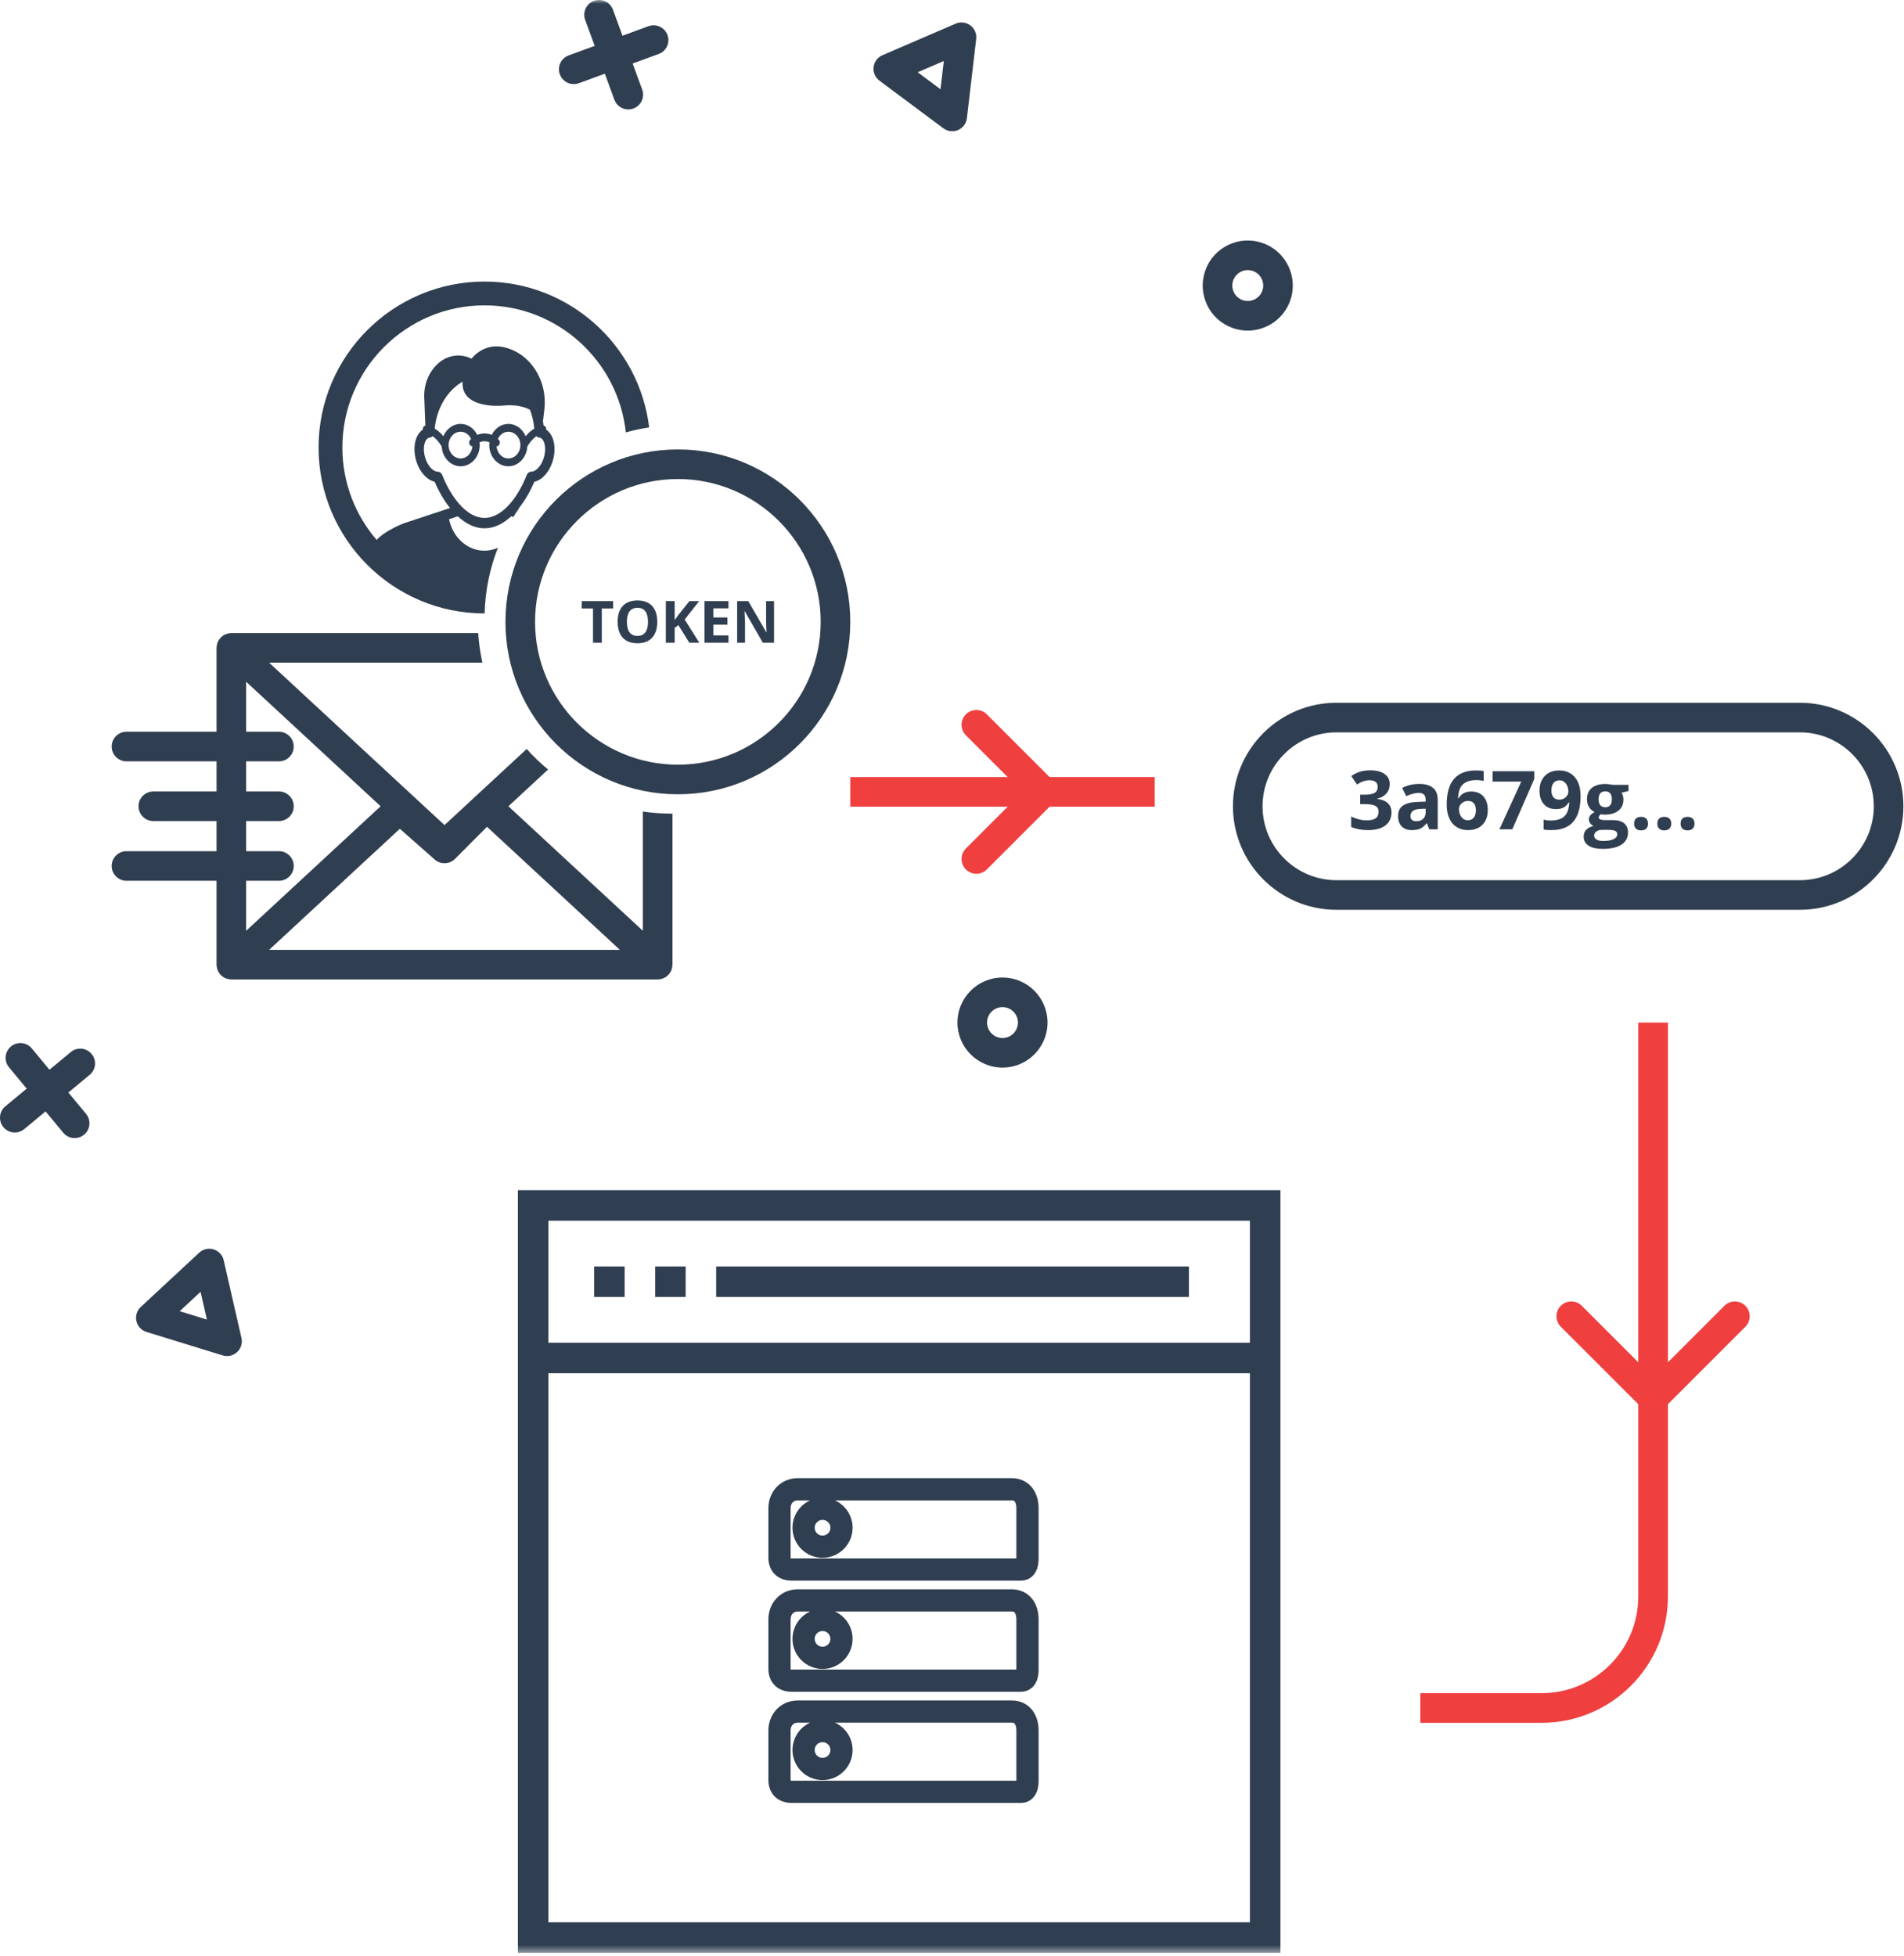 <?xml version="1.0" encoding="UTF-8"?>
<svg width="257px" height="264px" viewBox="0 0 257 264" version="1.1" xmlns="http://www.w3.org/2000/svg" xmlns:xlink="http://www.w3.org/1999/xlink">
    <!-- Generator: Sketch 53.2 (72643) - https://sketchapp.com -->
    <title>Page 1 Copy 5</title>
    <desc>Created with Sketch.</desc>
    <defs>
        <polygon id="path-1" points="1.98951966e-13 263.559 256.917 263.559 256.917 8.52651283e-14 1.98951966e-13 8.52651283e-14"></polygon>
    </defs>
    <g id="Empty-screen-first-screen" stroke="none" stroke-width="1" fill="none" fill-rule="evenodd">
        <g id="new" transform="translate(-992, -770)">
            <g id="Page-1-Copy-5" transform="translate(991, 770)">
                <path d="M181.395,98.842 C175.894,98.842 171.417,103.318 171.417,108.819 C171.417,114.32 175.894,118.795 181.395,118.795 L243.947,118.795 C249.448,118.795 253.923,114.32 253.923,108.819 C253.923,103.318 249.448,98.842 243.947,98.842 L181.395,98.842 Z M243.947,122.79 L181.395,122.79 C173.691,122.79 167.423,116.523 167.423,108.819 C167.423,101.114 173.691,94.847 181.395,94.847 L243.947,94.847 C251.651,94.847 257.917,101.114 257.917,108.819 C257.917,116.523 251.651,122.79 243.947,122.79 L243.947,122.79 Z" id="Fill-5" fill="#303E51"></path>
                <mask id="mask-2" fill="white">
                    <use xlink:href="#path-1"></use>
                </mask>
                <g id="Clip-8"></g>
                <polygon id="Fill-7" fill="#EF3F3F" mask="url(#mask-2)" points="115.77 108.876 156.863 108.876 156.863 104.876 115.77 104.876"></polygon>
                <path d="M132.792,117.927 C132.28,117.927 131.768,117.732 131.377,117.341 C130.596,116.56 130.596,115.294 131.377,114.513 L139.014,106.876 L131.377,99.24 C130.596,98.459 130.596,97.192 131.377,96.411 C132.159,95.63 133.424,95.63 134.206,96.411 L144.671,106.876 L134.206,117.341 C133.815,117.732 133.304,117.927 132.792,117.927" id="Fill-9" fill="#EF3F3F" mask="url(#mask-2)"></path>
                <path d="M224.133,190.689 C223.621,190.689 223.11,190.494 222.719,190.103 L211.677,179.062 C210.896,178.281 210.896,177.015 211.677,176.234 C212.458,175.453 213.724,175.453 214.505,176.234 L224.133,185.861 L233.76,176.234 C234.541,175.453 235.807,175.453 236.588,176.234 C237.369,177.015 237.369,178.281 236.588,179.062 L225.547,190.103 C225.156,190.494 224.645,190.689 224.133,190.689" id="Fill-10" fill="#EF3F3F" mask="url(#mask-2)"></path>
                <path d="M173.268,39.908 L173.278,39.908 L173.268,39.908 Z M169.418,36.454 C169.114,36.454 168.809,36.522 168.525,36.657 C168.022,36.896 167.642,37.317 167.456,37.842 C167.269,38.367 167.298,38.933 167.537,39.436 C167.776,39.939 168.197,40.319 168.722,40.506 C169.806,40.89 170.999,40.322 171.386,39.239 C171.771,38.155 171.203,36.96 170.119,36.575 C169.89,36.494 169.654,36.454 169.418,36.454 L169.418,36.454 Z M169.414,44.621 C168.741,44.621 168.055,44.508 167.384,44.269 C165.854,43.725 164.626,42.618 163.929,41.152 C163.232,39.684 163.147,38.034 163.692,36.503 C164.235,34.973 165.342,33.747 166.809,33.049 C168.276,32.352 169.926,32.266 171.456,32.811 C174.616,33.934 176.273,37.418 175.15,40.576 L175.15,40.577 C174.265,43.065 171.915,44.621 169.414,44.621 L169.414,44.621 Z" id="Fill-11" fill="#303E51" mask="url(#mask-2)"></path>
                <path d="M136.316,135.924 C135.167,135.924 134.231,136.86 134.231,138.009 C134.231,139.159 135.167,140.095 136.316,140.095 C137.466,140.095 138.402,139.159 138.402,138.009 C138.402,136.86 137.466,135.924 136.316,135.924 M136.316,144.09 C132.963,144.09 130.237,141.362 130.237,138.009 C130.237,134.657 132.963,131.929 136.316,131.929 C139.669,131.929 142.396,134.657 142.396,138.009 C142.396,141.362 139.669,144.09 136.316,144.09" id="Fill-12" fill="#303E51" mask="url(#mask-2)"></path>
                <path d="M25.256,176.965 L28.926,178.096 L28.07,174.352 L25.256,176.965 Z M31.644,183.02 C31.447,183.02 31.249,182.991 31.056,182.932 L20.774,179.765 C20.092,179.555 19.573,178.996 19.414,178.301 C19.255,177.606 19.48,176.877 20.002,176.392 L27.887,169.069 C28.409,168.583 29.153,168.413 29.834,168.624 C30.517,168.834 31.034,169.393 31.193,170.088 L33.591,180.577 C33.75,181.274 33.526,182.001 33.003,182.486 C32.628,182.834 32.141,183.02 31.644,183.02 L31.644,183.02 Z" id="Fill-13" fill="#303E51" mask="url(#mask-2)"></path>
                <path d="M124.868,9.752 L127.947,12.046 L128.395,8.232 L124.868,9.752 Z M129.528,17.713 C129.105,17.713 128.685,17.578 128.335,17.317 L119.707,10.888 C119.135,10.462 118.833,9.763 118.917,9.054 C119,8.345 119.455,7.734 120.11,7.452 L129.992,3.194 C130.645,2.912 131.403,3.001 131.975,3.427 C132.548,3.854 132.849,4.553 132.765,5.262 L131.512,15.948 C131.429,16.657 130.973,17.268 130.318,17.55 C130.064,17.659 129.796,17.713 129.528,17.713 L129.528,17.713 Z" id="Fill-14" fill="#303E51" mask="url(#mask-2)"></path>
                <path d="M85.804,14.77 C84.99,14.77 84.225,14.268 83.928,13.458 L79.985,2.684 C79.606,1.647 80.138,0.5 81.174,0.121 C82.208,-0.255 83.357,0.274 83.737,1.311 L87.68,12.085 C88.059,13.122 87.527,14.269 86.491,14.648 C86.264,14.73 86.033,14.77 85.804,14.77" id="Fill-15" fill="#303E51" mask="url(#mask-2)"></path>
                <path d="M78.445,11.354 C77.631,11.354 76.866,10.852 76.569,10.042 C76.19,9.007 76.722,7.859 77.758,7.48 L88.533,3.536 C89.568,3.161 90.716,3.689 91.095,4.726 C91.474,5.761 90.942,6.909 89.906,7.288 L79.132,11.232 C78.905,11.314 78.674,11.354 78.445,11.354" id="Fill-16" fill="#303E51" mask="url(#mask-2)"></path>
                <path d="M11.077,153.602 C10.503,153.602 9.933,153.356 9.539,152.88 L2.215,144.048 C1.51,143.199 1.628,141.94 2.476,141.236 C3.326,140.531 4.585,140.649 5.289,141.498 L12.613,150.33 C13.318,151.179 13.2,152.438 12.351,153.142 C11.978,153.452 11.526,153.602 11.077,153.602" id="Fill-17" fill="#303E51" mask="url(#mask-2)"></path>
                <path d="M2.999,152.848 C2.425,152.848 1.855,152.602 1.461,152.126 C0.756,151.277 0.874,150.018 1.723,149.314 L10.555,141.989 C11.404,141.285 12.664,141.401 13.367,142.252 C14.072,143.101 13.954,144.36 13.105,145.064 L4.273,152.388 C3.9,152.698 3.448,152.848 2.999,152.848" id="Fill-18" fill="#303E51" mask="url(#mask-2)"></path>
                <path d="M209.094,232.517 L192.711,232.517 L192.711,228.517 L209.094,228.517 C216.283,228.517 222.133,222.667 222.133,215.478 L222.133,138.01 L226.133,138.01 L226.133,215.478 C226.133,224.873 218.49,232.517 209.094,232.517" id="Fill-19" fill="#EF3F3F" mask="url(#mask-2)"></path>
                <path d="M75.023,259.441 L169.713,259.441 L169.713,185.336 L75.023,185.336 L75.023,259.441 Z M75.023,181.219 L169.713,181.219 L169.713,164.751 L75.023,164.751 L75.023,181.219 Z M70.906,263.559 L173.831,263.559 L173.831,160.634 L70.906,160.634 L70.906,263.559 Z" id="Fill-20" fill="#303E51" mask="url(#mask-2)"></path>
                <polygon id="Fill-41" fill="#303E51" mask="url(#mask-2)" points="97.667 175.043 161.48 175.043 161.48 170.927 97.667 170.927"></polygon>
                <polygon id="Fill-22" fill="#303E51" mask="url(#mask-2)" points="81.198 175.043 85.315 175.043 85.315 170.927 81.198 170.927"></polygon>
                <polygon id="Fill-23" fill="#303E51" mask="url(#mask-2)" points="89.432 175.043 93.549 175.043 93.549 170.927 89.432 170.927"></polygon>
                <path d="M188.589,105.833 C188.589,106.324 188.441,106.741 188.144,107.084 C187.847,107.428 187.429,107.665 186.892,107.793 L186.892,107.826 C187.527,107.904 188.006,108.097 188.331,108.403 C188.657,108.709 188.82,109.122 188.82,109.641 C188.82,110.396 188.546,110.985 187.999,111.406 C187.45,111.826 186.668,112.037 185.651,112.037 C184.799,112.037 184.044,111.895 183.385,111.612 L183.385,110.2 C183.69,110.354 184.025,110.479 184.39,110.576 C184.755,110.672 185.116,110.721 185.474,110.721 C186.023,110.721 186.427,110.627 186.689,110.441 C186.949,110.255 187.08,109.956 187.08,109.544 C187.08,109.176 186.93,108.914 186.629,108.76 C186.328,108.606 185.849,108.529 185.19,108.529 L184.593,108.529 L184.593,107.256 L185.2,107.256 C185.809,107.256 186.254,107.177 186.535,107.017 C186.817,106.858 186.956,106.585 186.956,106.198 C186.956,105.604 186.584,105.307 185.839,105.307 C185.581,105.307 185.319,105.35 185.053,105.436 C184.786,105.521 184.489,105.67 184.163,105.881 L183.396,104.737 C184.111,104.222 184.966,103.964 185.958,103.964 C186.771,103.964 187.412,104.128 187.883,104.458 C188.354,104.788 188.589,105.246 188.589,105.833" id="Fill-24" fill="#303E51" mask="url(#mask-2)"></path>
                <path d="M193.435,109.147 L192.801,109.168 C192.325,109.183 191.97,109.269 191.738,109.426 C191.505,109.584 191.388,109.824 191.388,110.146 C191.388,110.608 191.654,110.839 192.183,110.839 C192.563,110.839 192.867,110.73 193.094,110.511 C193.322,110.293 193.435,110.003 193.435,109.641 L193.435,109.147 Z M193.918,111.929 L193.601,111.113 L193.558,111.113 C193.283,111.46 192.999,111.701 192.707,111.835 C192.415,111.969 192.035,112.037 191.566,112.037 C190.99,112.037 190.536,111.872 190.205,111.543 C189.873,111.213 189.707,110.744 189.707,110.135 C189.707,109.498 189.93,109.028 190.376,108.725 C190.822,108.423 191.495,108.255 192.393,108.223 L193.435,108.191 L193.435,107.928 C193.435,107.319 193.123,107.015 192.5,107.015 C192.021,107.015 191.456,107.16 190.808,107.45 L190.266,106.343 C190.957,105.981 191.723,105.801 192.565,105.801 C193.371,105.801 193.988,105.976 194.417,106.327 C194.847,106.678 195.062,107.211 195.062,107.928 L195.062,111.929 L193.918,111.929 Z" id="Fill-25" fill="#303E51" mask="url(#mask-2)"></path>
                <path d="M199.113,110.71 C199.467,110.71 199.74,110.591 199.929,110.353 C200.119,110.115 200.215,109.775 200.215,109.335 C200.215,108.952 200.126,108.65 199.948,108.43 C199.771,108.21 199.504,108.1 199.145,108.1 C198.808,108.1 198.521,108.209 198.283,108.427 C198.045,108.646 197.926,108.9 197.926,109.19 C197.926,109.616 198.038,109.976 198.261,110.27 C198.485,110.563 198.769,110.71 199.113,110.71 M196.277,108.594 C196.277,107.04 196.605,105.883 197.262,105.124 C197.92,104.365 198.904,103.985 200.215,103.985 C200.662,103.985 201.012,104.012 201.267,104.066 L201.267,105.393 C200.948,105.321 200.633,105.285 200.322,105.285 C199.752,105.285 199.288,105.371 198.927,105.543 C198.568,105.715 198.299,105.969 198.119,106.306 C197.94,106.642 197.835,107.12 197.802,107.74 L197.873,107.74 C198.226,107.131 198.795,106.827 199.575,106.827 C200.277,106.827 200.826,107.047 201.224,107.487 C201.621,107.928 201.82,108.537 201.82,109.314 C201.82,110.151 201.584,110.815 201.111,111.303 C200.638,111.793 199.983,112.037 199.145,112.037 C198.565,112.037 198.059,111.902 197.628,111.634 C197.196,111.365 196.863,110.973 196.629,110.458 C196.394,109.942 196.277,109.321 196.277,108.594" id="Fill-26" fill="#303E51" mask="url(#mask-2)"></path>
                <polygon id="Fill-27" fill="#303E51" mask="url(#mask-2)" points="203.388 111.929 206.337 105.484 202.464 105.484 202.464 104.087 208.099 104.087 208.099 105.129 205.128 111.929"></polygon>
                <path d="M211.505,105.317 C211.161,105.317 210.892,105.435 210.698,105.671 C210.505,105.908 210.409,106.248 210.409,106.692 C210.409,107.071 210.496,107.372 210.672,107.594 C210.848,107.817 211.114,107.927 211.472,107.927 C211.809,107.927 212.097,107.817 212.337,107.597 C212.577,107.377 212.696,107.124 212.696,106.837 C212.696,106.411 212.585,106.051 212.361,105.757 C212.138,105.464 211.852,105.317 211.505,105.317 M214.346,107.428 C214.346,108.975 214.02,110.129 213.368,110.892 C212.717,111.655 211.73,112.036 210.409,112.036 C209.943,112.036 209.591,112.011 209.351,111.961 L209.351,110.629 C209.651,110.704 209.967,110.742 210.296,110.742 C210.851,110.742 211.308,110.66 211.665,110.497 C212.024,110.335 212.298,110.078 212.487,109.73 C212.677,109.38 212.786,108.9 212.816,108.287 L212.751,108.287 C212.543,108.624 212.303,108.86 212.03,108.996 C211.759,109.132 211.419,109.2 211.011,109.2 C210.326,109.2 209.787,108.981 209.394,108.542 C209,108.104 208.803,107.494 208.803,106.713 C208.803,105.872 209.042,105.207 209.52,104.718 C209.998,104.23 210.649,103.985 211.472,103.985 C212.052,103.985 212.56,104.121 212.995,104.393 C213.43,104.665 213.764,105.06 213.997,105.577 C214.23,106.095 214.346,106.712 214.346,107.428" id="Fill-28" fill="#303E51" mask="url(#mask-2)"></path>
                <path d="M216.775,107.89 C216.775,108.216 216.849,108.473 216.998,108.663 C217.146,108.853 217.373,108.948 217.677,108.948 C217.985,108.948 218.211,108.853 218.353,108.663 C218.497,108.473 218.568,108.216 218.568,107.89 C218.568,107.167 218.271,106.805 217.677,106.805 C217.076,106.805 216.775,107.167 216.775,107.89 L216.775,107.89 Z M216.178,112.778 C216.178,113.003 216.287,113.181 216.504,113.309 C216.72,113.438 217.023,113.503 217.414,113.503 C218.001,113.503 218.461,113.422 218.795,113.261 C219.127,113.1 219.294,112.88 219.294,112.6 C219.294,112.375 219.195,112.219 218.998,112.133 C218.801,112.047 218.497,112.004 218.086,112.004 L217.236,112.004 C216.935,112.004 216.684,112.075 216.482,112.216 C216.28,112.358 216.178,112.545 216.178,112.778 L216.178,112.778 Z M220.814,105.924 L220.814,106.757 L219.874,106.998 C220.046,107.267 220.131,107.568 220.131,107.901 C220.131,108.545 219.907,109.047 219.458,109.408 C219.008,109.767 218.384,109.947 217.586,109.947 L217.291,109.931 L217.048,109.904 C216.88,110.033 216.796,110.176 216.796,110.334 C216.796,110.57 217.097,110.688 217.699,110.688 L218.718,110.688 C219.378,110.688 219.879,110.83 220.225,111.113 C220.571,111.395 220.744,111.811 220.744,112.359 C220.744,113.06 220.451,113.605 219.866,113.992 C219.28,114.378 218.439,114.571 217.343,114.571 C216.505,114.571 215.866,114.426 215.423,114.134 C214.981,113.842 214.76,113.433 214.76,112.907 C214.76,112.545 214.873,112.243 215.099,111.999 C215.324,111.755 215.656,111.582 216.092,111.478 C215.924,111.406 215.777,111.289 215.652,111.126 C215.527,110.963 215.464,110.79 215.464,110.608 C215.464,110.379 215.53,110.188 215.663,110.036 C215.796,109.884 215.987,109.734 216.238,109.587 C215.922,109.451 215.672,109.233 215.488,108.932 C215.303,108.631 215.212,108.277 215.212,107.869 C215.212,107.213 215.424,106.706 215.851,106.348 C216.277,105.991 216.885,105.811 217.677,105.811 C217.845,105.811 218.045,105.827 218.276,105.857 C218.506,105.888 218.654,105.91 218.718,105.924 L220.814,105.924 Z" id="Fill-29" fill="#303E51" mask="url(#mask-2)"></path>
                <path d="M221.572,111.161 C221.572,110.86 221.652,110.633 221.813,110.479 C221.974,110.325 222.209,110.248 222.517,110.248 C222.814,110.248 223.044,110.327 223.207,110.484 C223.37,110.642 223.451,110.868 223.451,111.161 C223.451,111.444 223.369,111.667 223.205,111.829 C223.04,111.993 222.81,112.074 222.517,112.074 C222.217,112.074 221.983,111.994 221.818,111.835 C221.654,111.676 221.572,111.451 221.572,111.161" id="Fill-30" fill="#303E51" mask="url(#mask-2)"></path>
                <path d="M224.708,111.161 C224.708,110.86 224.788,110.633 224.95,110.479 C225.111,110.325 225.345,110.248 225.654,110.248 C225.951,110.248 226.18,110.327 226.344,110.484 C226.506,110.642 226.588,110.868 226.588,111.161 C226.588,111.444 226.506,111.667 226.341,111.829 C226.177,111.993 225.946,112.074 225.654,112.074 C225.353,112.074 225.119,111.994 224.954,111.835 C224.791,111.676 224.708,111.451 224.708,111.161" id="Fill-31" fill="#303E51" mask="url(#mask-2)"></path>
                <path d="M227.845,111.161 C227.845,110.86 227.925,110.633 228.086,110.479 C228.247,110.325 228.482,110.248 228.79,110.248 C229.087,110.248 229.317,110.327 229.48,110.484 C229.643,110.642 229.724,110.868 229.724,111.161 C229.724,111.444 229.642,111.667 229.478,111.829 C229.313,111.993 229.083,112.074 228.79,112.074 C228.49,112.074 228.256,111.994 228.091,111.835 C227.927,111.676 227.845,111.451 227.845,111.161" id="Fill-32" fill="#303E51" mask="url(#mask-2)"></path>
                <path d="M37.324,128.199 L54.97,111.858 L59.678,116.009 C60.469,116.706 61.667,116.67 62.413,115.921 L66.734,111.588 L84.674,128.199 L37.324,128.199 Z M34.223,118.873 L38.65,118.873 C39.754,118.873 40.647,117.979 40.647,116.876 C40.647,115.772 39.754,114.879 38.65,114.879 L34.223,114.879 L34.223,110.814 L38.65,110.814 C39.754,110.814 40.647,109.92 40.647,108.817 C40.647,107.714 39.754,106.819 38.65,106.819 L34.223,106.819 L34.223,102.755 L38.65,102.755 C39.754,102.755 40.647,101.861 40.647,100.758 C40.647,99.655 39.754,98.76 38.65,98.76 L34.223,98.76 L34.223,92.01 L52.376,108.817 L34.223,125.624 L34.223,118.873 Z M91.558,109.81 C90.272,109.81 89.011,109.713 87.774,109.533 L87.774,125.624 L69.623,108.817 L74.977,103.859 C73.946,103.009 72.985,102.078 72.096,101.081 L65.284,107.389 C65.278,107.395 65.271,107.399 65.265,107.404 L65.24,107.43 L60.999,111.357 L37.324,89.435 L66.117,89.435 C65.827,88.137 65.635,86.803 65.546,85.44 L32.226,85.44 C32.041,85.44 31.864,85.473 31.693,85.521 C31.653,85.532 31.614,85.544 31.575,85.558 C31.408,85.616 31.248,85.688 31.104,85.786 C31.099,85.789 31.095,85.794 31.09,85.797 C30.95,85.894 30.829,86.013 30.718,86.142 C30.691,86.173 30.666,86.202 30.641,86.235 C30.534,86.376 30.443,86.527 30.376,86.693 C30.374,86.699 30.369,86.703 30.367,86.708 C30.361,86.724 30.362,86.741 30.356,86.758 C30.303,86.905 30.268,87.06 30.251,87.221 C30.247,87.264 30.24,87.305 30.238,87.348 C30.237,87.379 30.229,87.407 30.229,87.437 L30.229,98.76 L18.07,98.76 C16.967,98.76 16.073,99.655 16.073,100.758 C16.073,101.861 16.967,102.755 18.07,102.755 L30.229,102.755 L30.229,106.819 L21.695,106.819 C20.592,106.819 19.698,107.714 19.698,108.817 C19.698,109.92 20.592,110.814 21.695,110.814 L30.229,110.814 L30.229,114.879 L18.07,114.879 C16.967,114.879 16.073,115.772 16.073,116.876 C16.073,117.979 16.967,118.873 18.07,118.873 L30.229,118.873 L30.229,130.196 C30.229,130.227 30.237,130.255 30.238,130.285 C30.24,130.328 30.247,130.369 30.251,130.412 C30.268,130.574 30.303,130.73 30.356,130.878 C30.362,130.893 30.361,130.909 30.367,130.925 C30.369,130.93 30.374,130.934 30.376,130.94 C30.442,131.106 30.535,131.259 30.641,131.4 C30.666,131.431 30.691,131.461 30.717,131.491 C30.828,131.62 30.95,131.74 31.091,131.837 C31.095,131.84 31.099,131.845 31.104,131.847 C31.248,131.946 31.408,132.018 31.575,132.075 C31.614,132.089 31.653,132.101 31.693,132.112 C31.864,132.16 32.04,132.193 32.226,132.193 L89.771,132.193 C89.958,132.193 90.135,132.16 90.305,132.112 C90.345,132.101 90.384,132.089 90.423,132.075 C90.59,132.018 90.751,131.946 90.894,131.847 C90.899,131.845 90.902,131.84 90.907,131.837 C91.048,131.74 91.17,131.62 91.281,131.491 C91.306,131.461 91.332,131.431 91.356,131.4 C91.464,131.259 91.555,131.106 91.622,130.94 C91.625,130.934 91.629,130.93 91.631,130.925 C91.637,130.909 91.636,130.893 91.641,130.878 C91.695,130.73 91.729,130.574 91.747,130.412 C91.752,130.369 91.758,130.328 91.76,130.285 C91.761,130.255 91.768,130.227 91.768,130.196 L91.768,109.804 C91.698,109.805 91.629,109.81 91.558,109.81 L91.558,109.81 Z" id="Fill-34" fill="#303E51" mask="url(#mask-2)"></path>
                <polygon id="Fill-35" fill="#303E51" mask="url(#mask-2)" points="82.232 86.741 81.043 86.741 81.043 82.119 79.519 82.119 79.519 81.129 83.756 81.129 83.756 82.119 82.232 82.119"></polygon>
                <path d="M85.618,83.928 C85.618,84.554 85.737,85.027 85.975,85.344 C86.213,85.661 86.569,85.82 87.042,85.82 C87.991,85.82 88.466,85.189 88.466,83.928 C88.466,82.664 87.994,82.032 87.05,82.032 C86.576,82.032 86.22,82.191 85.979,82.51 C85.738,82.828 85.618,83.301 85.618,83.928 M89.714,83.928 C89.714,84.857 89.483,85.571 89.022,86.07 C88.562,86.569 87.902,86.818 87.042,86.818 C86.182,86.818 85.522,86.569 85.061,86.07 C84.6,85.571 84.371,84.854 84.371,83.92 C84.371,82.986 84.601,82.273 85.063,81.78 C85.525,81.287 86.187,81.041 87.05,81.041 C87.912,81.041 88.572,81.29 89.028,81.786 C89.485,82.282 89.714,82.996 89.714,83.928" id="Fill-36" fill="#303E51" mask="url(#mask-2)"></path>
                <polygon id="Fill-37" fill="#303E51" mask="url(#mask-2)" points="95.39 86.741 94.039 86.741 92.569 84.376 92.066 84.737 92.066 86.741 90.876 86.741 90.876 81.129 92.066 81.129 92.066 83.697 92.535 83.037 94.054 81.129 95.374 81.129 93.417 83.613"></polygon>
                <polygon id="Fill-38" fill="#303E51" mask="url(#mask-2)" points="99.329 86.741 96.097 86.741 96.097 81.129 99.329 81.129 99.329 82.104 97.287 82.104 97.287 83.336 99.186 83.336 99.186 84.311 97.287 84.311 97.287 85.758 99.329 85.758"></polygon>
                <path d="M105.477,86.741 L103.965,86.741 L101.524,82.495 L101.49,82.495 C101.538,83.245 101.562,83.78 101.562,84.1 L101.562,86.741 L100.499,86.741 L100.499,81.129 L101.999,81.129 L104.437,85.332 L104.464,85.332 C104.425,84.603 104.407,84.087 104.407,83.785 L104.407,81.129 L105.477,81.129 L105.477,86.741 Z" id="Fill-39" fill="#303E51" mask="url(#mask-2)"></path>
                <path d="M92.499,60.657 C79.645,60.657 69.227,71.076 69.227,83.929 C69.227,96.782 79.645,107.201 92.499,107.201 C105.352,107.201 115.77,96.782 115.77,83.929 C115.77,71.076 105.352,60.657 92.499,60.657 M92.499,64.652 C103.128,64.652 111.776,73.3 111.776,83.929 C111.776,94.559 103.128,103.206 92.499,103.206 C81.869,103.206 73.222,94.559 73.222,83.929 C73.222,73.3 81.869,64.652 92.499,64.652" id="Fill-40" fill="#303E51" mask="url(#mask-2)"></path>
                <path d="M60.685,64.085 C60.583,63.828 60.33,63.662 60.078,63.662 C59.546,63.662 58.779,63.014 58.402,61.813 C58.2,61.169 58.158,60.488 58.288,59.945 C58.35,59.683 58.51,59.222 58.879,59.08 C58.914,59.066 58.974,59.058 59.035,59.052 C59.173,59.036 59.294,58.967 59.392,58.869 C60.049,59.331 60.496,60.05 60.62,60.267 C60.712,61.751 61.818,62.93 63.178,62.93 C64.599,62.93 65.754,61.648 65.754,60.072 C65.754,59.96 65.743,59.823 65.721,59.698 C66.158,59.505 66.648,59.509 67.082,59.704 C67.057,59.817 67.04,59.974 67.04,60.072 C67.04,61.648 68.196,62.93 69.617,62.93 C70.977,62.93 72.082,61.751 72.175,60.267 C72.299,60.05 72.746,59.331 73.403,58.87 C73.5,58.967 73.621,59.037 73.759,59.052 C73.797,59.055 73.876,59.064 73.916,59.08 C74.285,59.222 74.445,59.683 74.507,59.945 C74.636,60.488 74.595,61.169 74.393,61.813 C74.015,63.014 73.248,63.662 72.704,63.662 C72.429,63.678 72.212,63.824 72.11,64.085 C71.006,66.895 68.926,69.897 66.397,69.897 C63.869,69.897 61.789,66.895 60.685,64.085 M64.472,60.098 C64.556,60.189 64.664,60.226 64.773,60.236 C64.694,61.15 64.021,61.875 63.178,61.875 C62.282,61.875 61.553,61.066 61.553,60.072 C61.553,59.077 62.282,58.268 63.178,58.268 C63.799,58.268 64.324,58.671 64.597,59.241 C64.556,59.28 64.51,59.31 64.472,59.352 C64.287,59.558 64.287,59.892 64.472,60.098 M68.322,59.352 C68.285,59.31 68.239,59.28 68.198,59.241 C68.471,58.671 68.995,58.268 69.617,58.268 C70.513,58.268 71.242,59.077 71.242,60.072 C71.242,61.066 70.513,61.875 69.617,61.875 C68.773,61.875 68.1,61.15 68.021,60.236 C68.13,60.226 68.239,60.19 68.322,60.098 C68.507,59.892 68.507,59.558 68.322,59.352 M63.44,51.507 C63.174,55.277 68.806,54.747 68.806,54.747 C70.537,54.57 71.721,54.864 72.535,55.306 C72.844,56.086 73.03,56.945 73.12,57.841 C72.637,58.13 72.247,58.516 71.95,58.877 C71.54,57.898 70.653,57.212 69.617,57.212 C68.65,57.212 67.815,57.814 67.374,58.692 C66.748,58.438 66.045,58.437 65.42,58.692 C64.98,57.814 64.145,57.212 63.178,57.212 C62.142,57.212 61.253,57.898 60.845,58.877 C60.548,58.515 60.157,58.13 59.674,57.841 C59.956,55.026 61.412,52.688 63.44,51.507 M66.415,82.793 C66.495,79.67 67.123,76.686 68.208,73.93 C67.647,74.179 67.04,74.326 66.397,74.326 C64.057,74.326 62.107,72.507 61.613,70.076 L62.79,69.687 C63.845,70.656 65.055,71.304 66.397,71.304 C67.74,71.304 68.95,70.656 70.004,69.687 L70.285,69.779 C70.539,69.369 70.805,68.968 71.081,68.574 L71.053,68.564 C71.894,67.509 72.597,66.267 73.119,65.026 C74.153,64.802 75.132,63.734 75.59,62.276 C75.877,61.36 75.928,60.404 75.733,59.584 C75.56,58.862 75.194,58.305 74.714,57.972 C74.74,57.783 74.679,57.487 74.376,57.459 C74.351,57.248 74.326,57.037 74.289,56.83 L74.47,55.338 C74.972,51.207 72.382,47.397 68.664,46.798 C67.199,46.563 65.723,47.136 64.711,48.334 L64.645,48.412 C63.254,47.707 61.632,47.874 60.382,48.852 C58.98,49.949 58.182,51.768 58.268,53.671 L58.416,57.456 C58.24,57.456 58.036,57.672 58.081,57.972 C57.601,58.305 57.234,58.863 57.062,59.584 C56.866,60.404 56.916,61.361 57.205,62.276 C57.658,63.72 58.623,64.782 59.673,65.02 C60.195,66.263 60.899,67.507 61.741,68.565 L61.503,68.643 L60.85,68.86 L55.711,70.56 C54.876,70.836 52.694,71.857 51.842,72.874 C48.959,69.517 47.212,65.158 47.212,60.397 C47.212,49.818 55.819,41.212 66.397,41.212 C76.288,41.212 84.45,48.736 85.471,58.36 C86.498,58.074 87.549,57.846 88.623,57.687 C87.281,46.611 77.83,38 66.397,38 C54.047,38 44,48.047 44,60.397 C44,72.746 54.047,82.793 66.397,82.793 L66.415,82.793" id="Fill-33" fill="#303E51" mask="url(#mask-2)"></path>
                <g id="Group-7" mask="url(#mask-2)" stroke="#303E51" stroke-width="3">
                    <g transform="translate(106, 201)">
                        <path d="M6.024,2.633 C7.438,2.633 8.584,3.779 8.584,5.189 C8.584,6.603 7.438,7.749 6.024,7.749 C4.614,7.749 3.468,6.603 3.468,5.189 C3.468,3.779 4.614,2.633 6.024,2.633 Z M1.862,10.83 L32.808,10.83 C33.637,10.83 33.688,9.823 33.688,9.271 L33.688,2.571 C33.688,1.125 32.996,-1.37667655e-13 31.549,-1.37667655e-13 L2.677,-1.37667655e-13 C1.23,-1.37667655e-13 0.215,1.125 0.215,2.571 L0.215,9.271 C0.215,9.823 0.44,10.83 1.862,10.83 Z" id="Stroke-1"></path>
                        <path d="M6.024,17.633 C7.438,17.633 8.584,18.779 8.584,20.189 C8.584,21.603 7.438,22.749 6.024,22.749 C4.614,22.749 3.468,21.603 3.468,20.189 C3.468,18.779 4.614,17.633 6.024,17.633 Z M1.862,25.83 L32.808,25.83 C33.637,25.83 33.688,24.824 33.688,24.271 L33.688,17.572 C33.688,16.125 32.996,15 31.549,15 L2.677,15 C1.23,15 0.215,16.125 0.215,17.572 L0.215,24.271 C0.215,24.824 0.44,25.83 1.862,25.83 Z" id="Stroke-3"></path>
                        <path d="M6.024,32.633 C7.438,32.633 8.584,33.779 8.584,35.189 C8.584,36.603 7.438,37.749 6.024,37.749 C4.614,37.749 3.468,36.603 3.468,35.189 C3.468,33.779 4.614,32.633 6.024,32.633 Z M1.862,40.83 L32.808,40.83 C33.637,40.83 33.688,39.823 33.688,39.271 L33.688,32.571 C33.688,31.125 32.996,30 31.549,30 L2.677,30 C1.23,30 0.215,31.125 0.215,32.571 L0.215,39.271 C0.215,39.823 0.44,40.83 1.862,40.83 Z" id="Stroke-5"></path>
                    </g>
                </g>
            </g>
        </g>
    </g>
</svg>